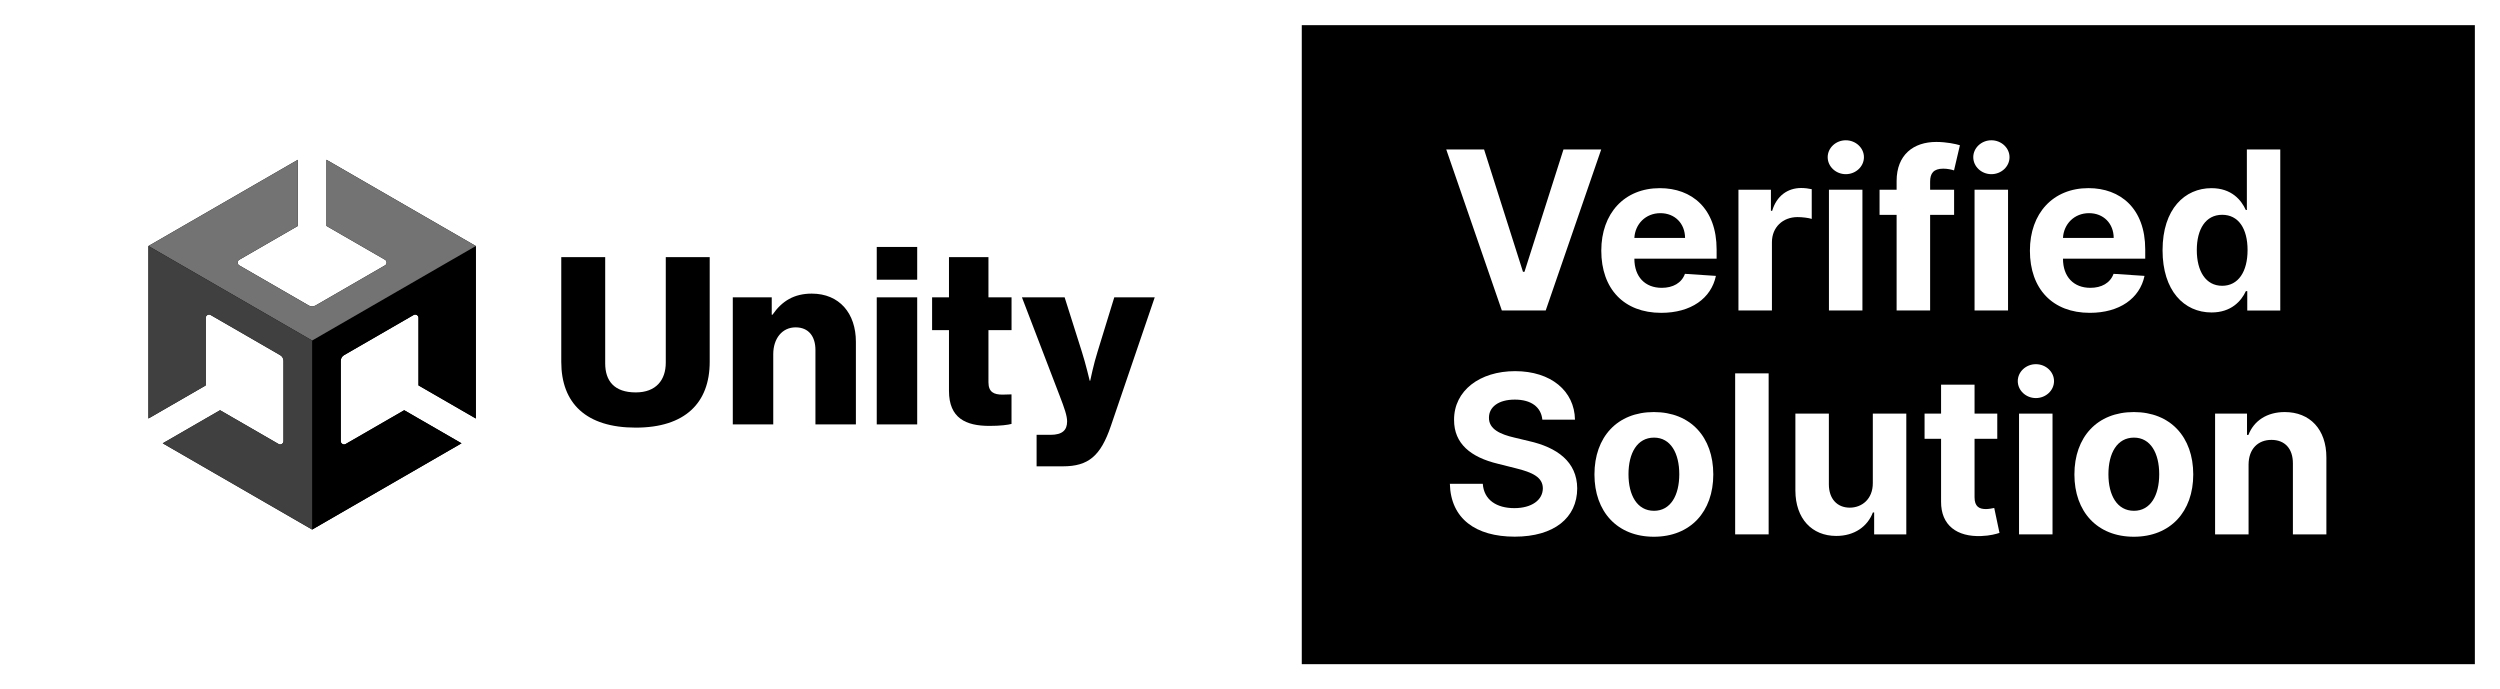 <?xml version="1.0" encoding="utf-8"?>
<!-- Generator: Adobe Illustrator 24.3.0, SVG Export Plug-In . SVG Version: 6.00 Build 0)  -->
<svg version="1.1" xmlns="http://www.w3.org/2000/svg" xmlns:xlink="http://www.w3.org/1999/xlink" x="0px" y="0px"
	 viewBox="0 0 993.73 274" style="enable-background:new 0 0 993.73 274;" xml:space="preserve">
<style type="text/css">
	.st0{fill:#FFFFFF;}
	.st1{fill:#737373;}
	.st2{fill:#404040;}
	.st3{display:none;}
	.st4{display:inline;opacity:0.15;fill:#ED1C24;}
</style>
<g id="Logo">
	<g>
		<g>
			<rect class="st0" width="993.73" height="274"/>
			
				<rect x="623.59" y="-96.15" transform="matrix(-1.836970e-16 1 -1 -1.836970e-16 887.586 -613.586)" width="254" height="466.29"/>
			<g>
				<g>
					<path d="M223.1,143.84v-41.63h17.46v42.23c0,6.91,3.55,11.54,12.14,11.54c8.09,0,11.94-4.93,11.94-11.84v-41.93h17.46v41.63
						c0,16.28-9.77,26.14-29.4,26.14C232.97,169.98,223.1,160.31,223.1,143.84z"/>
					<path d="M291.27,118.19h15.49v6.91h0.3c3.75-5.43,8.58-8.39,15.59-8.39c11.05,0,17.56,7.89,17.56,19.14v32.85h-16.08v-29.6
						c0-5.33-2.66-8.98-7.89-8.98c-5.33,0-8.88,4.44-8.88,10.66v27.92h-16.08V118.19z"/>
					<path d="M348.5,98.16h16.08v13.02H348.5V98.16z M348.5,118.19h16.08v50.51H348.5V118.19z"/>
					<path d="M377.21,155.38v-24.16h-6.71v-13.03h6.71v-15.98h15.69v15.98h9.18v13.03h-9.18v20.71c0,3.95,2.17,4.93,5.62,4.93
						c1.38,0,2.96-0.1,3.55-0.1v11.74c-1.38,0.39-4.44,0.79-8.78,0.79C383.92,169.29,377.21,166.23,377.21,155.38z"/>
					<path d="M412.04,172.84h5.52c4.74,0,6.61-1.87,6.61-5.33c0-2.17-0.99-5.13-3.06-10.46l-14.9-38.87h16.97l6.81,21.51
						c1.58,4.93,3.16,11.64,3.16,11.64h0.2c0,0,1.38-6.71,2.96-11.64l6.61-21.51H459l-17.46,51.2
						c-4.05,11.84-8.88,15.98-19.04,15.98h-10.46V172.84z"/>
				</g>
				<path d="M189.14,166.35V97.79l-59.38-34.28v26.3l23.27,13.43c0.84,0.47,0.86,1.79,0,2.25c0,0-27.65,15.97-27.65,15.97
					c-0.84,0.48-1.83,0.45-2.61,0l-27.65-15.96c-0.84-0.46-0.87-1.79,0-2.25c0,0,23.26-13.43,23.26-13.43l0-26.3L59,97.79v68.56
					l0-0.31v0.31l22.78-13.15v-26.87c-0.02-0.96,1.12-1.64,1.95-1.12l27.65,15.97c0.84,0.48,1.3,1.36,1.3,2.26l0,31.93
					c0.02,0.96-1.11,1.64-1.94,1.13l-23.27-13.44l-22.78,13.15l59.38,34.28l59.38-34.28l-22.78-13.15l-23.27,13.43
					c-0.82,0.5-1.98-0.15-1.95-1.13c0,0,0-31.93,0-31.93c0-0.96,0.52-1.81,1.3-2.26l27.65-15.96c0.82-0.5,1.98,0.14,1.95,1.13
					l0,26.86L189.14,166.35z"/>
				<path d="M124.07,210.49l59.38-34.28l-22.78-13.15l-23.27,13.43c-0.82,0.5-1.98-0.15-1.95-1.13c0,0,0-31.93,0-31.93
					c0-0.96,0.52-1.81,1.3-2.26l27.65-15.96c0.82-0.5,1.98,0.14,1.95,1.13c0,0,0,26.86,0,26.86l22.78,13.15V97.79l-65.07,37.57
					L124.07,210.49z"/>
				<path class="st1" d="M129.76,63.51v26.3l23.27,13.43c0.84,0.47,0.86,1.79,0,2.25c0,0-27.65,15.97-27.65,15.97
					c-0.84,0.48-1.83,0.45-2.61,0l-27.65-15.96c-0.84-0.46-0.87-1.79,0-2.25c0,0,23.26-13.43,23.26-13.43l0-26.3L59,97.79
					l65.07,37.57l65.07-37.57L129.76,63.51z"/>
				<path class="st2" d="M110.74,176.5l-23.27-13.44l-22.78,13.15l59.38,34.28l0-75.14L59,97.79v68.56l0-0.31v0.31l22.78-13.15
					l0-26.87c-0.02-0.96,1.12-1.64,1.95-1.12c0,0,27.65,15.97,27.65,15.97c0.84,0.48,1.3,1.36,1.3,2.26l0,31.93
					C112.7,176.32,111.58,177.01,110.74,176.5z"/>
			</g>
		</g>
		<g>
			<polygon class="st0" points="614.41,123.41 636.47,59.41 621.47,59.41 605.97,108.04 605.37,108.04 589.91,59.41 574.87,59.41 
				596.97,123.41 			"/>
			<path class="st0" d="M659.78,74.79c-14.12,0-23.28,10.03-23.28,24.84c0,15.22,9.03,24.72,23.81,24.72
				c11.88,0,19.88-5.78,21.75-14.69l-12.31-0.81c-1.34,3.66-4.78,5.56-9.22,5.56c-6.66,0-10.88-4.41-10.88-11.56v-0.03h32.69v-3.66
				C682.34,82.85,672.47,74.79,659.78,74.79z M649.65,94.57c0.28-5.47,4.44-9.84,10.34-9.84c5.78,0,9.78,4.12,9.81,9.84H649.65z"/>
			<path class="st0" d="M720.15,87.01V75.2c-1.19-0.28-2.84-0.47-4.19-0.47c-5.38,0-9.78,3.12-11.53,9.06h-0.5v-8.38h-12.91v48
				h13.31V96.26c0-5.91,4.31-9.97,10.19-9.97C716.37,86.29,718.9,86.6,720.15,87.01z"/>
			<rect x="726.99" y="75.41" class="st0" width="13.31" height="48"/>
			<path class="st0" d="M733.68,69.23c3.97,0,7.22-3.03,7.22-6.75c0-3.69-3.25-6.72-7.22-6.72c-3.94,0-7.19,3.03-7.19,6.72
				C726.49,66.2,729.74,69.23,733.68,69.23z"/>
			<path class="st0" d="M753.9,123.41h13.31v-38h9.53v-10h-9.53V72.2c0-3.25,1.31-5.16,5.22-5.16c1.59,0,3.22,0.34,4.28,0.69
				l2.34-10c-1.66-0.5-5.31-1.31-9.41-1.31c-9.03,0-15.75,5.09-15.75,15.53v3.47h-6.78v10h6.78V123.41z"/>
			<path class="st0" d="M791.55,55.76c-3.94,0-7.19,3.03-7.19,6.72c0,3.72,3.25,6.75,7.19,6.75c3.97,0,7.22-3.03,7.22-6.75
				C798.77,58.79,795.52,55.76,791.55,55.76z"/>
			<rect x="784.87" y="75.41" class="st0" width="13.31" height="48"/>
			<path class="st0" d="M830.68,124.35c11.88,0,19.88-5.78,21.75-14.69l-12.31-0.81c-1.34,3.66-4.78,5.56-9.22,5.56
				c-6.66,0-10.88-4.41-10.88-11.56v-0.03h32.69v-3.66c0-16.31-9.88-24.38-22.56-24.38c-14.12,0-23.28,10.03-23.28,24.84
				C806.87,114.85,815.9,124.35,830.68,124.35z M830.37,84.73c5.78,0,9.78,4.12,9.81,9.84h-20.16
				C820.3,89.1,824.46,84.73,830.37,84.73z"/>
			<path class="st0" d="M892.71,115.73h0.56v7.69h13.12v-64h-13.28v24.06h-0.41c-1.78-3.91-5.62-8.69-13.66-8.69
				c-10.53,0-19.44,8.19-19.44,24.69c0,16.06,8.53,24.72,19.47,24.72C886.83,124.2,890.86,119.73,892.71,115.73z M883.3,113.6
				c-6.53,0-10.09-5.81-10.09-14.19c0-8.31,3.5-14.03,10.09-14.03c6.47,0,10.09,5.47,10.09,14.03S889.71,113.6,883.3,113.6z"/>
			<path class="st0" d="M607.72,175.32l-5.75-1.38c-5.56-1.28-10.22-3.34-10.12-7.94c0-4.12,3.66-7.16,10.28-7.16
				c6.47,0,10.44,2.94,10.94,7.97h12.97c-0.19-11.41-9.56-19.28-23.81-19.28c-14.03,0-24.31,7.75-24.25,19.38
				c-0.03,9.44,6.62,14.84,17.44,17.44l6.97,1.75c6.97,1.69,10.84,3.69,10.88,8c-0.03,4.69-4.47,7.88-11.34,7.88
				c-7.03,0-12.09-3.25-12.53-9.66h-13.09c0.34,13.84,10.25,21,25.78,21c15.62,0,24.81-7.47,24.84-19.19
				C626.87,183.48,618.84,177.82,607.72,175.32z"/>
			<path class="st0" d="M657.4,163.79c-14.56,0-23.62,9.94-23.62,24.81c0,14.78,9.06,24.75,23.62,24.75s23.62-9.97,23.62-24.75
				C681.03,173.73,671.97,163.79,657.4,163.79z M657.47,203.04c-6.72,0-10.16-6.16-10.16-14.53s3.44-14.56,10.16-14.56
				c6.59,0,10.03,6.19,10.03,14.56S664.06,203.04,657.47,203.04z"/>
			<rect x="689.71" y="148.41" class="st0" width="13.31" height="64"/>
			<path class="st0" d="M744.43,191.98c0.03,6.44-4.38,9.81-9.16,9.81c-5.03,0-8.28-3.53-8.31-9.19v-28.19h-13.31v30.56
				c0.03,11.22,6.59,18.06,16.25,18.06c7.22,0,12.41-3.72,14.56-9.34h0.5v8.72h12.78v-48h-13.31V191.98z"/>
			<path class="st0" d="M789.37,202.35c-2.66,0-4.5-1-4.5-4.69v-23.25h9.03v-10h-9.03v-11.5h-13.31v11.5h-6.56v10h6.56v25
				c-0.06,9.41,6.34,14.06,16,13.66c3.44-0.12,5.88-0.81,7.22-1.25l-2.09-9.91C792.02,202.04,790.62,202.35,789.37,202.35z"/>
			<path class="st0" d="M809.24,144.76c-3.94,0-7.19,3.03-7.19,6.72c0,3.72,3.25,6.75,7.19,6.75c3.97,0,7.22-3.03,7.22-6.75
				C816.46,147.79,813.21,144.76,809.24,144.76z"/>
			<rect x="802.55" y="164.41" class="st0" width="13.31" height="48"/>
			<path class="st0" d="M848.18,163.79c-14.56,0-23.62,9.94-23.62,24.81c0,14.78,9.06,24.75,23.62,24.75s23.62-9.97,23.62-24.75
				C871.8,173.73,862.74,163.79,848.18,163.79z M848.24,203.04c-6.72,0-10.16-6.16-10.16-14.53s3.44-14.56,10.16-14.56
				c6.59,0,10.03,6.19,10.03,14.56S854.83,203.04,848.24,203.04z"/>
			<path class="st0" d="M908.17,163.79c-7.12,0-12.28,3.5-14.44,9.09h-0.56v-8.47h-12.69v48h13.31v-27.75
				c0.03-6.19,3.72-9.81,9.09-9.81c5.34,0,8.56,3.5,8.53,9.38v28.19h13.31v-30.56C924.74,170.66,918.17,163.79,908.17,163.79z"/>
		</g>
	</g>
</g>
<g id="Guides" class="st3">
	<path class="st4" d="M459,142.37v-41.63h17.46v42.23c0,6.91,3.55,11.54,12.14,11.54c8.09,0,11.94-4.93,11.94-11.84v-41.93H518
		v41.63c0,16.28-9.77,26.14-29.4,26.14C468.86,168.51,459,158.84,459,142.37z"/>
	<path class="st4" d="M0,142.37v-41.63h17.46v42.23c0,6.91,3.55,11.54,12.14,11.54c8.09,0,11.94-4.93,11.94-11.84v-41.93H59v41.63
		c0,16.28-9.77,26.14-29.4,26.14C9.87,168.51,0,158.84,0,142.37z"/>
	<path class="st4" d="M518,142.37v-41.63h17.46v42.23c0,6.91,3.55,11.54,12.14,11.54c8.09,0,11.94-4.93,11.94-11.84v-41.93h17.46
		v41.63c0,16.28-9.77,26.14-29.4,26.14C527.86,168.51,518,158.84,518,142.37z"/>
	<path class="st4" d="M924.73,142.37v-41.63h17.46v42.23c0,6.91,3.55,11.54,12.14,11.54c8.09,0,11.94-4.93,11.94-11.84v-41.93h17.46
		v41.63c0,16.28-9.77,26.14-29.4,26.14C934.6,168.51,924.73,158.84,924.73,142.37z"/>
</g>
</svg>
